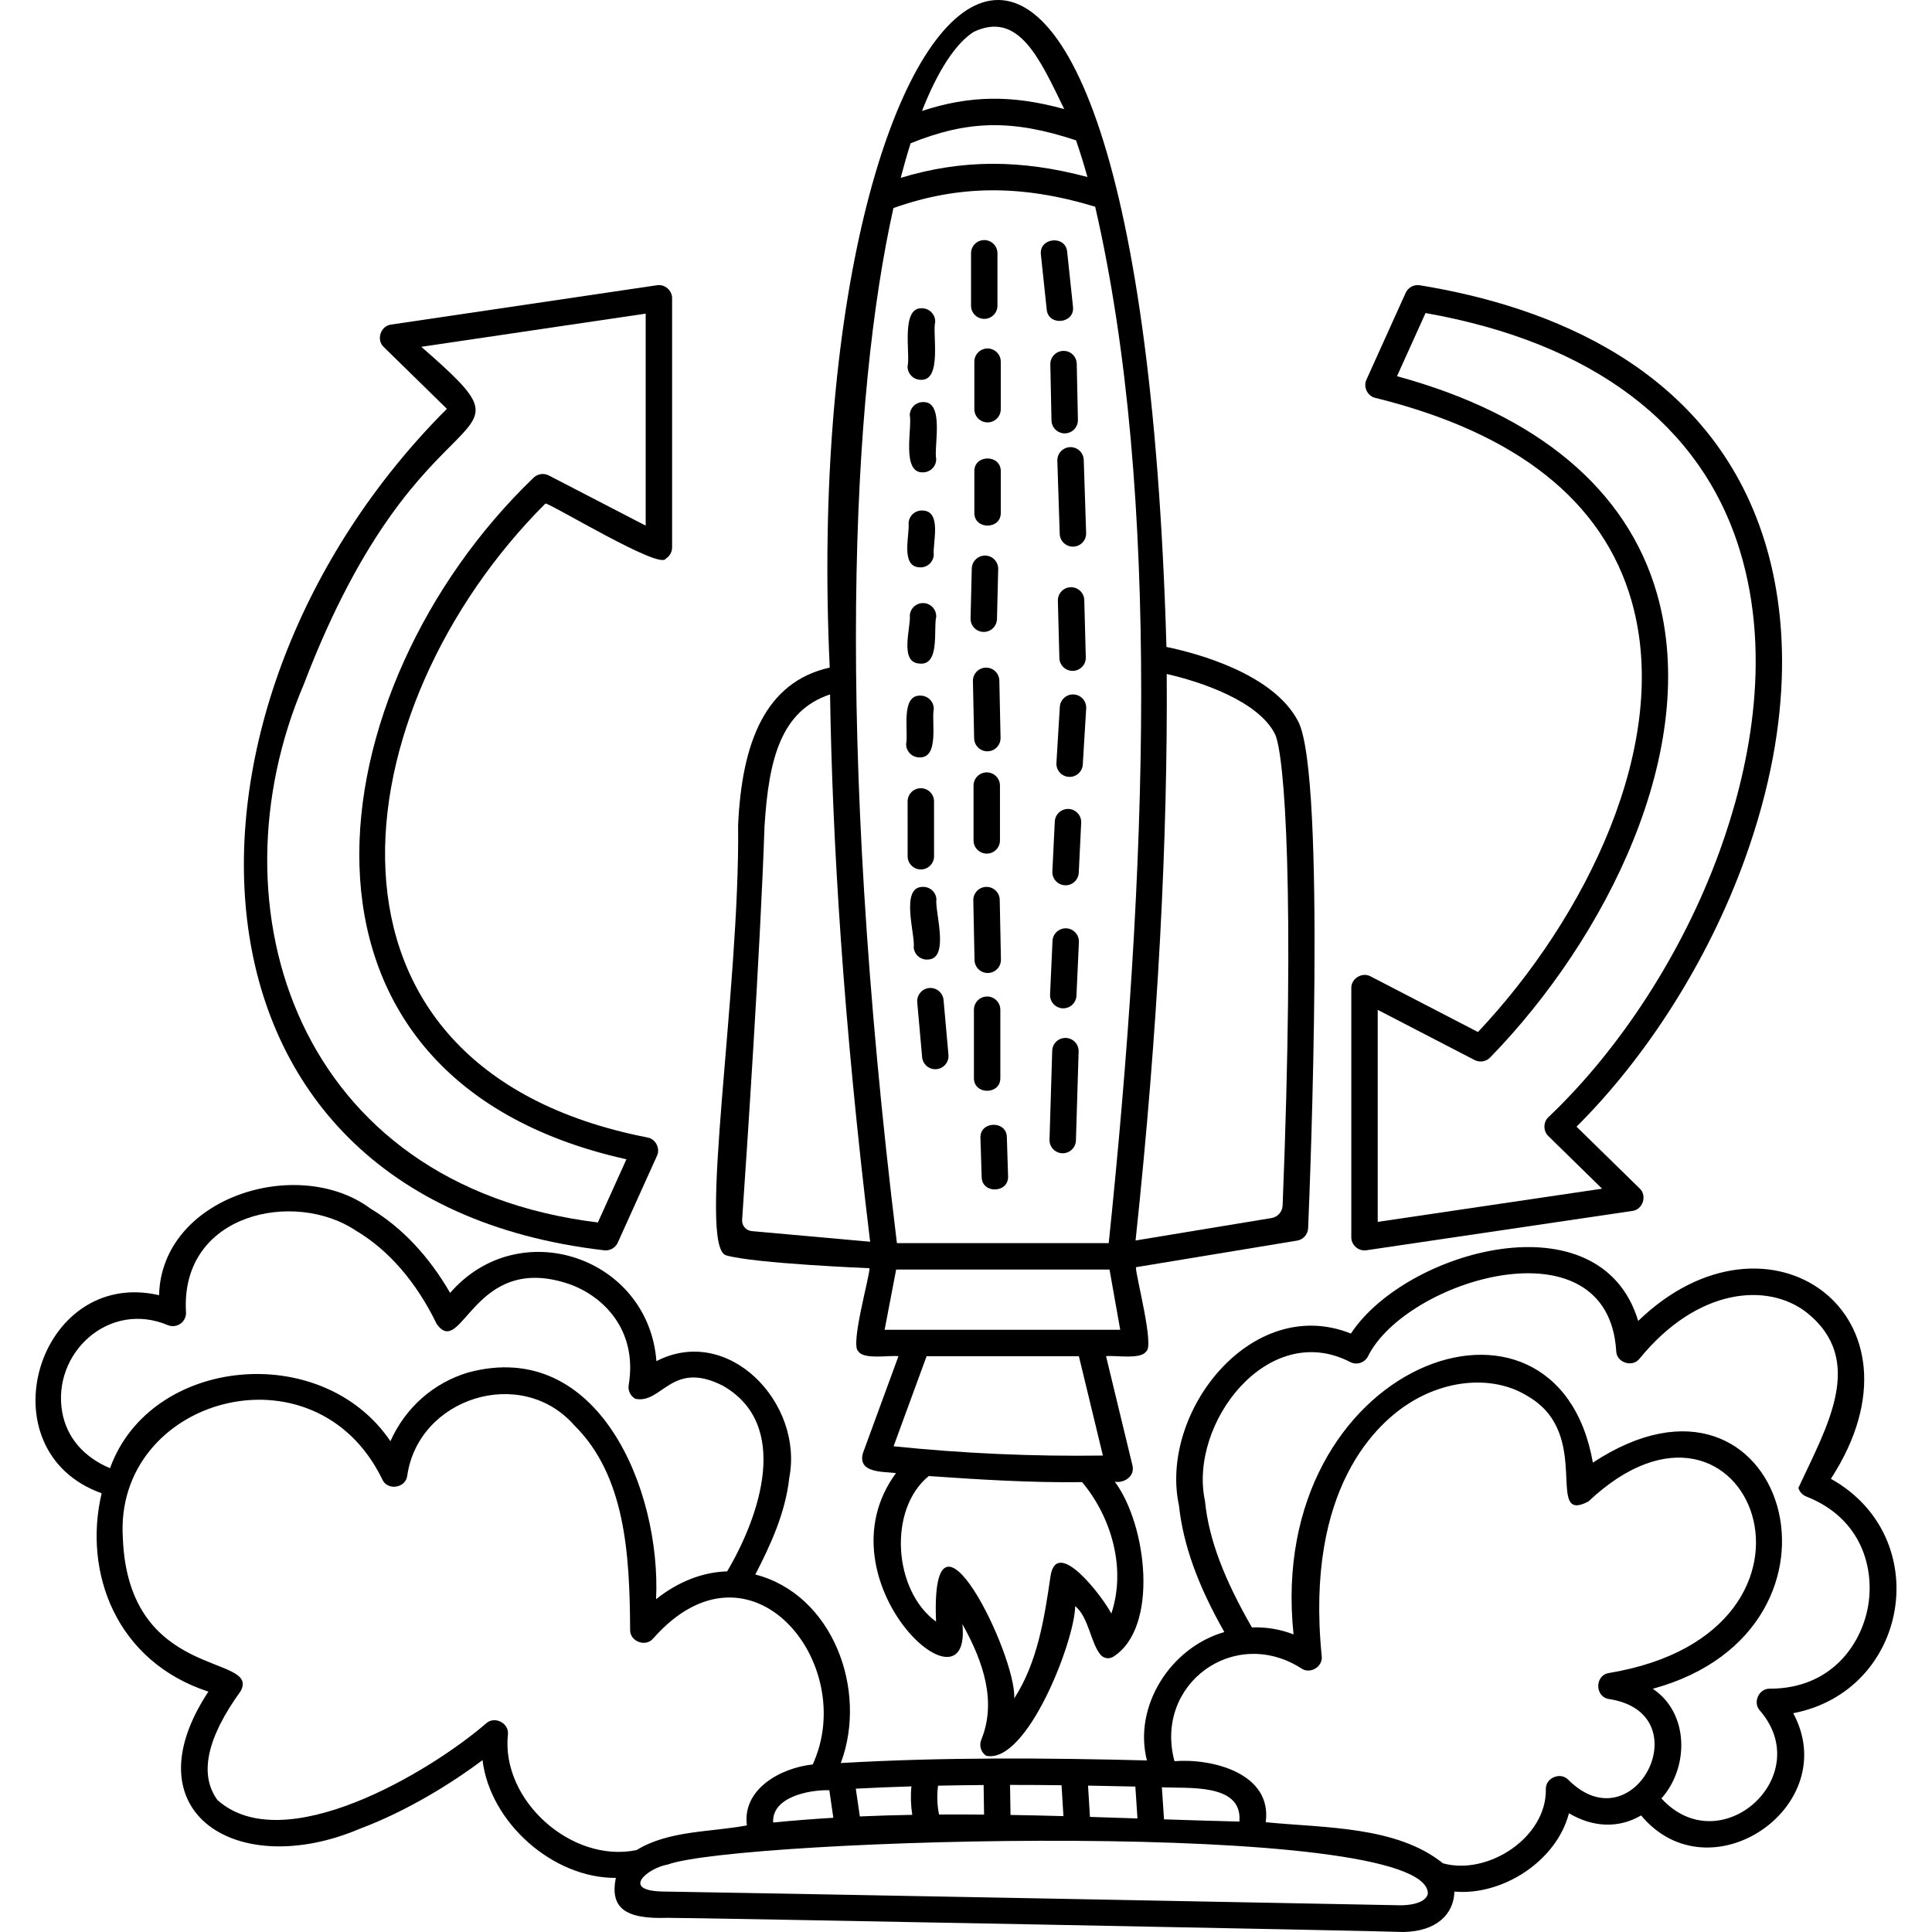<svg id="Capa_1" enable-background="new 0 0 512 512" height="512" viewBox="0 0 512 512" width="512" xmlns="http://www.w3.org/2000/svg"><g><g><path d="m344.08 191.274c-6.557-12.863-27.343-18.252-34.959-19.829-7.705-268.244-98.191-186.724-89.235 5.47-17.184 3.83-23.317 20.061-24.28 41.822.505 43.622-10.881 111.696-3.174 113.939 7.491 2.18 37.997 3.411 37.997 3.411.081 2.134-5.238 20.638-2.931 22.051 1.368 2.251 8.512.943 10.602 1.271l-9.407 25.665c-1.5 5.35 5.335 4.887 8.76 5.305-20.903 28.401 20.192 65.942 17.595 40.036 5.726 10.24 9.053 20.709 4.998 30.65-.627 1.538-.087 3.305 1.292 4.23 10.795 2.31 23.464-30.367 23.603-39.66 3.611 2.982 4.103 9.835 6.735 12.909.824.962 2.249 1.197 3.322.525 12.176-7.635 8.987-34.911.445-46.393 2.594.419 5.382-1.522 4.665-4.347 0 0-6.989-28.919-6.989-28.919 2.119-.339 9.214.978 10.613-1.253 2.303-1.272-2.822-20.332-2.699-22.333l42.709-7.051c1.635-.27 2.859-1.65 2.928-3.307.515-12.208 4.805-119.689-2.59-134.192zm-86.04-182.828c11.931-5.647 17.457 7.041 23.992 20.465-13.81-3.815-25.013-3.667-37.693.492 4.353-11.091 9.094-18.007 13.701-20.957zm-16.719 29.526c15.219-6.145 26.959-6.37 43.847-.777 1.031 3.011 2.039 6.241 3.016 9.715-17.747-4.738-33.393-4.668-49.491.224.848-3.257 1.725-6.31 2.628-9.162zm-42.097 288.284c-1.525-.137-2.661-1.461-2.555-2.988 1.242-17.976 4.806-71.092 5.936-104.292 1.122-17.99 4.407-30.608 17.367-34.954.599 38.583 3.521 86.581 10.622 145.049zm37.585 57.024 8.749-23.87h40.357l6.363 26.324c-18.47.273-37.089-.556-55.469-2.454zm57.703 44.334c-2.146-4.245-14.544-20.677-16.125-9.843-1.634 11.196-3.43 22.757-9.611 32.338.709-11.327-22.282-58.328-20.712-20.361-11.314-8.215-12.779-29.745-1.937-38.58 13.359.923 27.156 1.801 40.64 1.61 7.559 8.988 11.823 22.625 7.745 34.836zm-60.079-75.207 3.057-15.959h56.543l2.838 15.959zm59.391-22.961h-56.132c-16.536-135.36-12.007-224.655-.923-274.311 17.361-6.15 33.941-6.262 53.466-.361 17.577 76.448 13.744 176.979 3.589 274.672zm46.086-9.994c-.066 1.671-1.299 3.071-2.949 3.344l-36.024 5.947c6.039-56.702 8.533-106.988 8.257-150.129 8.924 2.02 24.196 7.106 28.648 15.84 2.661 5.22 5.334 42.814 2.068 124.998z"/><path d="m485.205 391.894c27.979-43.073-16.428-75.305-51.064-41.837-10.063-33.253-61.687-18.642-76.136 3.348-26.299-10.521-50.876 20.853-45.569 45.576 1.13 10.398 4.97 21.103 12.03 33.53-14.33 4.112-24.184 19.744-20.52 34.022-26.208-.671-53.777-.902-81.128.692 7.251-19.36-2.154-44.691-22.652-49.963 4.017-7.764 7.993-16.359 9.002-25.667 3.835-19.756-16.102-40.742-35.212-30.876-2.099-27.564-36.318-39.217-54.668-18.087-5.636-9.757-12.857-17.417-21.112-22.345-19.129-14.21-55.345-3.139-56.022 22.952-32.177-7.415-46.709 41.187-15.219 52.495-4.951 20.983 3.841 44.576 28.289 52.565-21.26 32.228 7.886 50.045 40.089 36.36 12.365-4.622 24.253-11.96 32.563-18.209 2.002 16.55 18.663 31.329 35.327 31.209-1.598 7.936 2.422 10.975 13.623 10.587 3.033-.105 192.148 3.522 195.076 3.753 8.914-.152 13.387-4.826 13.526-10.711 12.831 1.151 27.117-8.169 30.359-20.76 6.324 3.77 13.177 4.069 19.122.579 18.239 21.838 53.574-2.437 40.316-27.089 30.728-5.914 37.705-46.613 9.98-62.124zm-156.727 90.301c-.027.183-.026.363-.024.542-6.647-.163-13.349-.372-19.975-.593l-.568-8.501c6.923.367 20.929-1.086 20.567 8.552zm-123.582.793c-.404-6.659 9.279-8.694 14.886-8.567l1.059 7.311c-5.333.314-10.65.729-15.945 1.256zm22.968-1.614-1.065-7.358c4.908-.257 9.822-.457 14.735-.607-.245 2.512-.167 5.052.228 7.544-4.639.081-9.272.22-13.898.421zm20.995-.508c-.516-2.51-.605-5.103-.258-7.643 4.03-.086 8.055-.143 12.069-.173l.119 7.838c-3.976-.038-7.954-.047-11.93-.022zm18.936.114-.121-7.958c4.57-.001 9.12.03 13.647.083l.5 8.189c-4.667-.129-9.344-.236-14.026-.314zm21.054.518-.507-8.294c4.207.071 8.389.158 12.538.258l.564 8.446c-4.185-.14-8.385-.279-12.595-.41zm-272.36-107.256c-2.773-15.572 12.352-29.747 28.099-23.019 1.138.417 2.412.219 3.369-.529.956-.748 1.455-1.938 1.321-3.144-1.38-26.13 28.841-32.262 45.003-21.443 8.658 5.112 16.036 13.607 21.455 24.766 6.771 9.453 9.702-19.324 35.225-10.543 8.751 3.125 18.099 11.999 15.646 26.723-.245 1.469.467 2.933 1.774 3.647 7.069 1.465 9.585-10.352 23.128-3.497 18.167 10.279 9.851 34.602 1.193 49.227-6.456.191-12.931 2.683-18.832 7.368 1.36-28.958-15.298-69.4-49.81-60.071-9.295 2.777-16.699 9.46-20.594 18.21-18.138-26.823-63.62-22.466-74.308 7.148-6.993-2.936-11.469-8.159-12.669-14.843zm118.116 85.39c.326-3.023-3.554-4.965-5.78-2.913-15.026 12.985-53.691 36.004-71.206 20.299-4.904-6.73-2.83-16.439 6.167-28.863 5.323-9.921-29.718-2.562-31.228-40.512-2.435-37.175 50.865-52.331 68.718-15.66 1.28 3.102 6.15 2.474 6.636-.826 2.935-20.815 30.235-29.357 44.226-13.493 13.534 13.325 14.757 34.093 14.85 54.232-.09 3.133 4.159 4.714 6.139 2.286 25.662-29.072 54.541 6.685 42.252 33.414-8.559.913-18.723 6.581-17.443 16.149-9.683 1.824-20.688 1.304-29.229 6.54-17.154 3.589-35.974-13.158-34.102-30.653zm243.796 42.123c-.241 1.999-3.4 3.376-8.49 3.14-.898-.042-186.028-3.557-193.849-3.614-11.924-.087-4.414-6.236.881-7.156 18.814-6.923 201.105-12.384 201.458 7.63zm37.156-30.151c-2.099-2.095-5.98-.425-5.894 2.543.257 12.792-15.376 22.96-27.256 19.649-12.321-9.898-31.378-9.348-46.973-10.889 1.761-13.152-14.536-16.973-24.188-16.174-5.456-20.352 15.729-35.922 33.53-24.654 2.338 1.74 5.867-.334 5.492-3.216-4.481-44.835 14.981-61.951 23.556-67.229 10.384-6.389 22.637-6.987 31.223-1.52 17.219 10.063 4.078 33.949 15.879 27.809 42.246-39.837 71.751 34.463 5.379 45.46-3.693.634-3.653 6.294.048 6.875 24.704 3.686 6.826 39.067-10.796 21.346zm79.432-45.55c-1.876 9.902-9.796 21.465-25.951 21.467-2.87-.095-4.6 3.576-2.701 5.729 15.16 17.413-10.375 40.457-26.043 23.357 7.356-8.23 7.379-22.625-2.29-29.059 58.304-15.904 34.889-93.373-15.872-59.939-9.605-54.425-86.896-26.622-79.328 45.525-3.544-1.377-7.286-1.985-11.031-1.852-7.219-12.535-11.439-23.263-12.429-33.453-4.449-20.464 16.64-48.217 38.52-36.852 1.702.843 3.757.177 4.646-1.496 10.072-20.393 63.589-36.564 65.798-1.495.035 3.122 4.326 4.525 6.209 2.048 15.254-18.695 33.808-20.301 44.244-12.23 15.896 12.662 5.352 30.296-2.167 46.501.304 1.044 1.074 1.887 2.084 2.284 15.038 5.909 18.185 19.566 16.311 29.465z"/><path d="m361.613 331.369c.17 0 .342-.012.512-.038l70.452-10.421c2.79-.32 4.006-4.068 1.937-5.966l-16.717-16.363c18.838-18.75 34.958-44.293 44.513-70.648 14.027-38.693 10.673-67.23 5.388-84.356-14.268-46.233-57.598-62.485-91.435-67.976-1.561-.255-3.1.571-3.751 2.015l-10.383 22.99c-.921 1.914.277 4.381 2.351 4.84 37.496 9.257 60.343 27.37 67.909 53.836 10.825 37.873-12.395 84.214-40.715 114.214l-28.45-14.741c-2.223-1.237-5.189.565-5.112 3.109v66.004c-.04 1.88 1.627 3.54 3.501 3.501zm3.501-63.748 25.664 13.297c1.369.71 3.044.44 4.12-.667 30.532-31.365 56.048-81.528 44.224-122.894-7.904-27.653-31.688-47.53-68.901-57.656l7.56-16.741c44.223 7.823 72.972 29.459 83.225 62.683 9.002 29.173 2.097 59.554-5.279 79.904-9.634 26.574-26.165 52.265-45.355 70.487-1.426 1.299-1.444 3.72-.038 5.041l14.24 13.939-59.461 8.795v-56.188z"/><path d="m159.964 331.323c1.534.255 3.105-.566 3.751-2.015l10.382-22.99c.92-1.915-.276-4.381-2.352-4.84-95.125-18.495-81.382-113.92-27.193-168.05 1.85.25 30.494 17.697 31.88 14.624 1.044-.636 1.682-1.77 1.682-2.992v-66.003c.047-2.072-1.969-3.819-4.013-3.464 0 0-70.452 10.42-70.452 10.42-2.778.324-4.014 4.066-1.937 5.965 0 0 16.717 16.363 16.717 16.363-77.909 77.911-77.096 209.124 41.535 222.982zm-79.463-149.947c31.637-82.934 65.469-59.498 31.15-89.468l59.462-8.795v56.189l-25.664-13.297c-1.37-.709-3.044-.439-4.12.667-57.529 55.254-73.541 158.714 24.677 180.55l-7.56 16.741c-79.761-9.717-103.182-83.531-77.945-142.587z"/><path d="m243.925 100.647c5.84.435 3.119-12.248 3.913-15.35.051-1.933-1.474-3.542-3.407-3.593-5.838-.46-3.12 12.259-3.913 15.35-.051 1.933 1.474 3.542 3.407 3.593z"/><path d="m244.604 106.556c-1.933 0-3.501 1.567-3.501 3.501.697 3.147-2.318 15.36 3.501 15.122 1.934 0 3.502-1.567 3.502-3.501-.698-3.146 2.317-15.359-3.502-15.122z"/><path d="m243.818 150.356c1.916.082 3.565-1.423 3.639-3.357-.333-3.025 2.265-11.651-3.035-11.709-1.922-.076-3.561 1.425-3.638 3.358.332 3.03-2.266 11.644 3.034 11.708z"/><path d="m244.853 159.828c-1.927-.129-3.604 1.314-3.742 3.243.335 3.085-2.905 12.563 2.596 12.78 5.46.59 3.635-9.296 4.389-12.282.138-1.928-1.314-3.603-3.243-3.741z"/><path d="m243.516 200.714c5.539.394 3.267-9.718 3.942-12.74.066-1.932-1.446-3.553-3.38-3.619-5.556-.394-3.258 9.713-3.942 12.74-.066 1.932 1.446 3.553 3.38 3.619z"/><path d="m244.035 230.415c1.935 0 3.502-1.569 3.501-3.503l-.007-14.526c-.001-1.934-1.569-3.5-3.502-3.5-1.934.001-3.501 1.569-3.5 3.503l.007 14.527c.001 1.933 1.569 3.499 3.501 3.499z"/><path d="m244.391 235.039c-5.895.17-1.764 12.86-2.249 16.033.146 1.933 1.865 3.374 3.767 3.215 5.895-.173 1.764-12.858 2.249-16.033-.153-1.927-1.837-3.367-3.767-3.215z"/><path d="m246.255 261.837c-1.926.172-3.349 1.873-3.177 3.799l1.297 14.526c.165 1.932 1.903 3.354 3.799 3.176 1.926-.172 3.348-1.873 3.176-3.799l-1.297-14.526c-.172-1.925-1.872-3.351-3.798-3.176z"/><path d="m260.837 84.506c1.933 0 3.501-1.567 3.501-3.501v-13.88c0-1.934-1.568-3.501-3.501-3.501s-3.501 1.567-3.501 3.501v13.88c0 1.934 1.568 3.501 3.501 3.501z"/><path d="m261.713 92.353c-1.933 0-3.501 1.568-3.501 3.501v12.589c0 1.934 1.568 3.501 3.501 3.501s3.501-1.567 3.501-3.501v-12.589c0-1.933-1.568-3.501-3.501-3.501z"/><path d="m265.214 124.907c.066-4.539-7.069-4.545-7.002 0v10.975c-.066 4.539 7.069 4.545 7.003 0-.001 0-.001-10.975-.001-10.975z"/><path d="m260.625 167.466c1.923.05 3.54-1.481 3.585-3.415l.323-13.235c.047-1.933-1.482-3.538-3.415-3.586-1.903-.03-3.538 1.482-3.585 3.415l-.323 13.235c-.047 1.934 1.482 3.539 3.415 3.586z"/><path d="m261.336 176.929c-1.96-.002-3.546 1.616-3.501 3.576l.322 15.172c.04 1.908 1.599 3.427 3.499 3.427 1.96.002 3.545-1.616 3.501-3.576l-.322-15.172c-.039-1.908-1.599-3.427-3.499-3.427z"/><path d="m261.5 204.689c-1.933 0-3.501 1.568-3.501 3.501v14.526c0 1.934 1.568 3.501 3.501 3.501s3.501-1.568 3.501-3.501v-14.526c0-1.933-1.568-3.501-3.501-3.501z"/><path d="m261.438 235.032c-1.959-.003-3.544 1.614-3.501 3.572l.322 15.818c.039 1.909 1.598 3.43 3.499 3.43 1.958.003 3.544-1.614 3.501-3.573l-.322-15.818c-.039-1.908-1.598-3.429-3.499-3.429z"/><path d="m265.101 285.664v-18.077c0-1.934-1.568-3.501-3.501-3.501s-3.501 1.568-3.501 3.501v18.077c-.066 4.538 7.069 4.547 7.002 0z"/><path d="m259.828 301.591.322 10.33c.078 4.544 7.208 4.319 6.999-.219 0 0-.322-10.329-.322-10.329-.079-4.525-7.21-4.327-6.999.218z"/><path d="m277.387 82.008c.425 4.533 7.507 3.767 6.963-.738 0 0-1.538-14.534-1.538-14.534-.411-4.516-7.509-3.777-6.963.738-.001 0 1.538 14.534 1.538 14.534z"/><path d="m281.775 92.997c-1.933.04-3.468 1.64-3.428 3.573l.308 14.85c.037 1.934 1.648 3.47 3.573 3.427 1.933-.04 3.468-1.64 3.428-3.573l-.308-14.849c-.04-1.933-1.605-3.502-3.573-3.428z"/><path d="m283.59 118.501c-1.932.063-3.447 1.68-3.385 3.613l.632 19.369c.059 1.934 1.694 3.452 3.614 3.385 1.932-.063 3.448-1.681 3.385-3.614l-.632-19.368c-.059-1.934-1.693-3.452-3.614-3.385z"/><path d="m284.245 177.79c1.967.003 3.557-1.627 3.502-3.594l-.402-15.17c-.051-1.933-1.649-3.431-3.593-3.408-1.933.051-3.458 1.66-3.407 3.593l.402 15.17c.05 1.903 1.608 3.409 3.498 3.409z"/><path d="m284.569 184.039c-1.92-.116-3.59 1.354-3.706 3.283l-.9 14.853c-.117 1.93 1.353 3.59 3.282 3.706 1.909.122 3.595-1.349 3.706-3.283 0 0 .9-14.853.9-14.853.118-1.929-1.352-3.589-3.282-3.706z"/><path d="m283.198 214.378c-1.93-.08-3.572 1.396-3.667 3.327l-.645 13.235c-.094 1.931 1.396 3.574 3.327 3.668 1.913.098 3.577-1.392 3.667-3.327l.645-13.235c.094-1.932-1.396-3.574-3.327-3.668z"/><path d="m282.581 246.014c-1.914-.082-3.569 1.407-3.656 3.338l-.646 14.204c-.088 1.932 1.407 3.569 3.338 3.657 1.915.092 3.574-1.404 3.657-3.339l.646-14.202c.087-1.932-1.407-3.569-3.339-3.658z"/><path d="m282.454 275.062c-1.947-.052-3.547 1.46-3.606 3.393l-.716 23.563c-.059 1.933 1.461 3.547 3.393 3.606 1.921.061 3.55-1.459 3.606-3.394l.716-23.562c.06-1.933-1.46-3.547-3.393-3.606z"/></g></g></svg>
